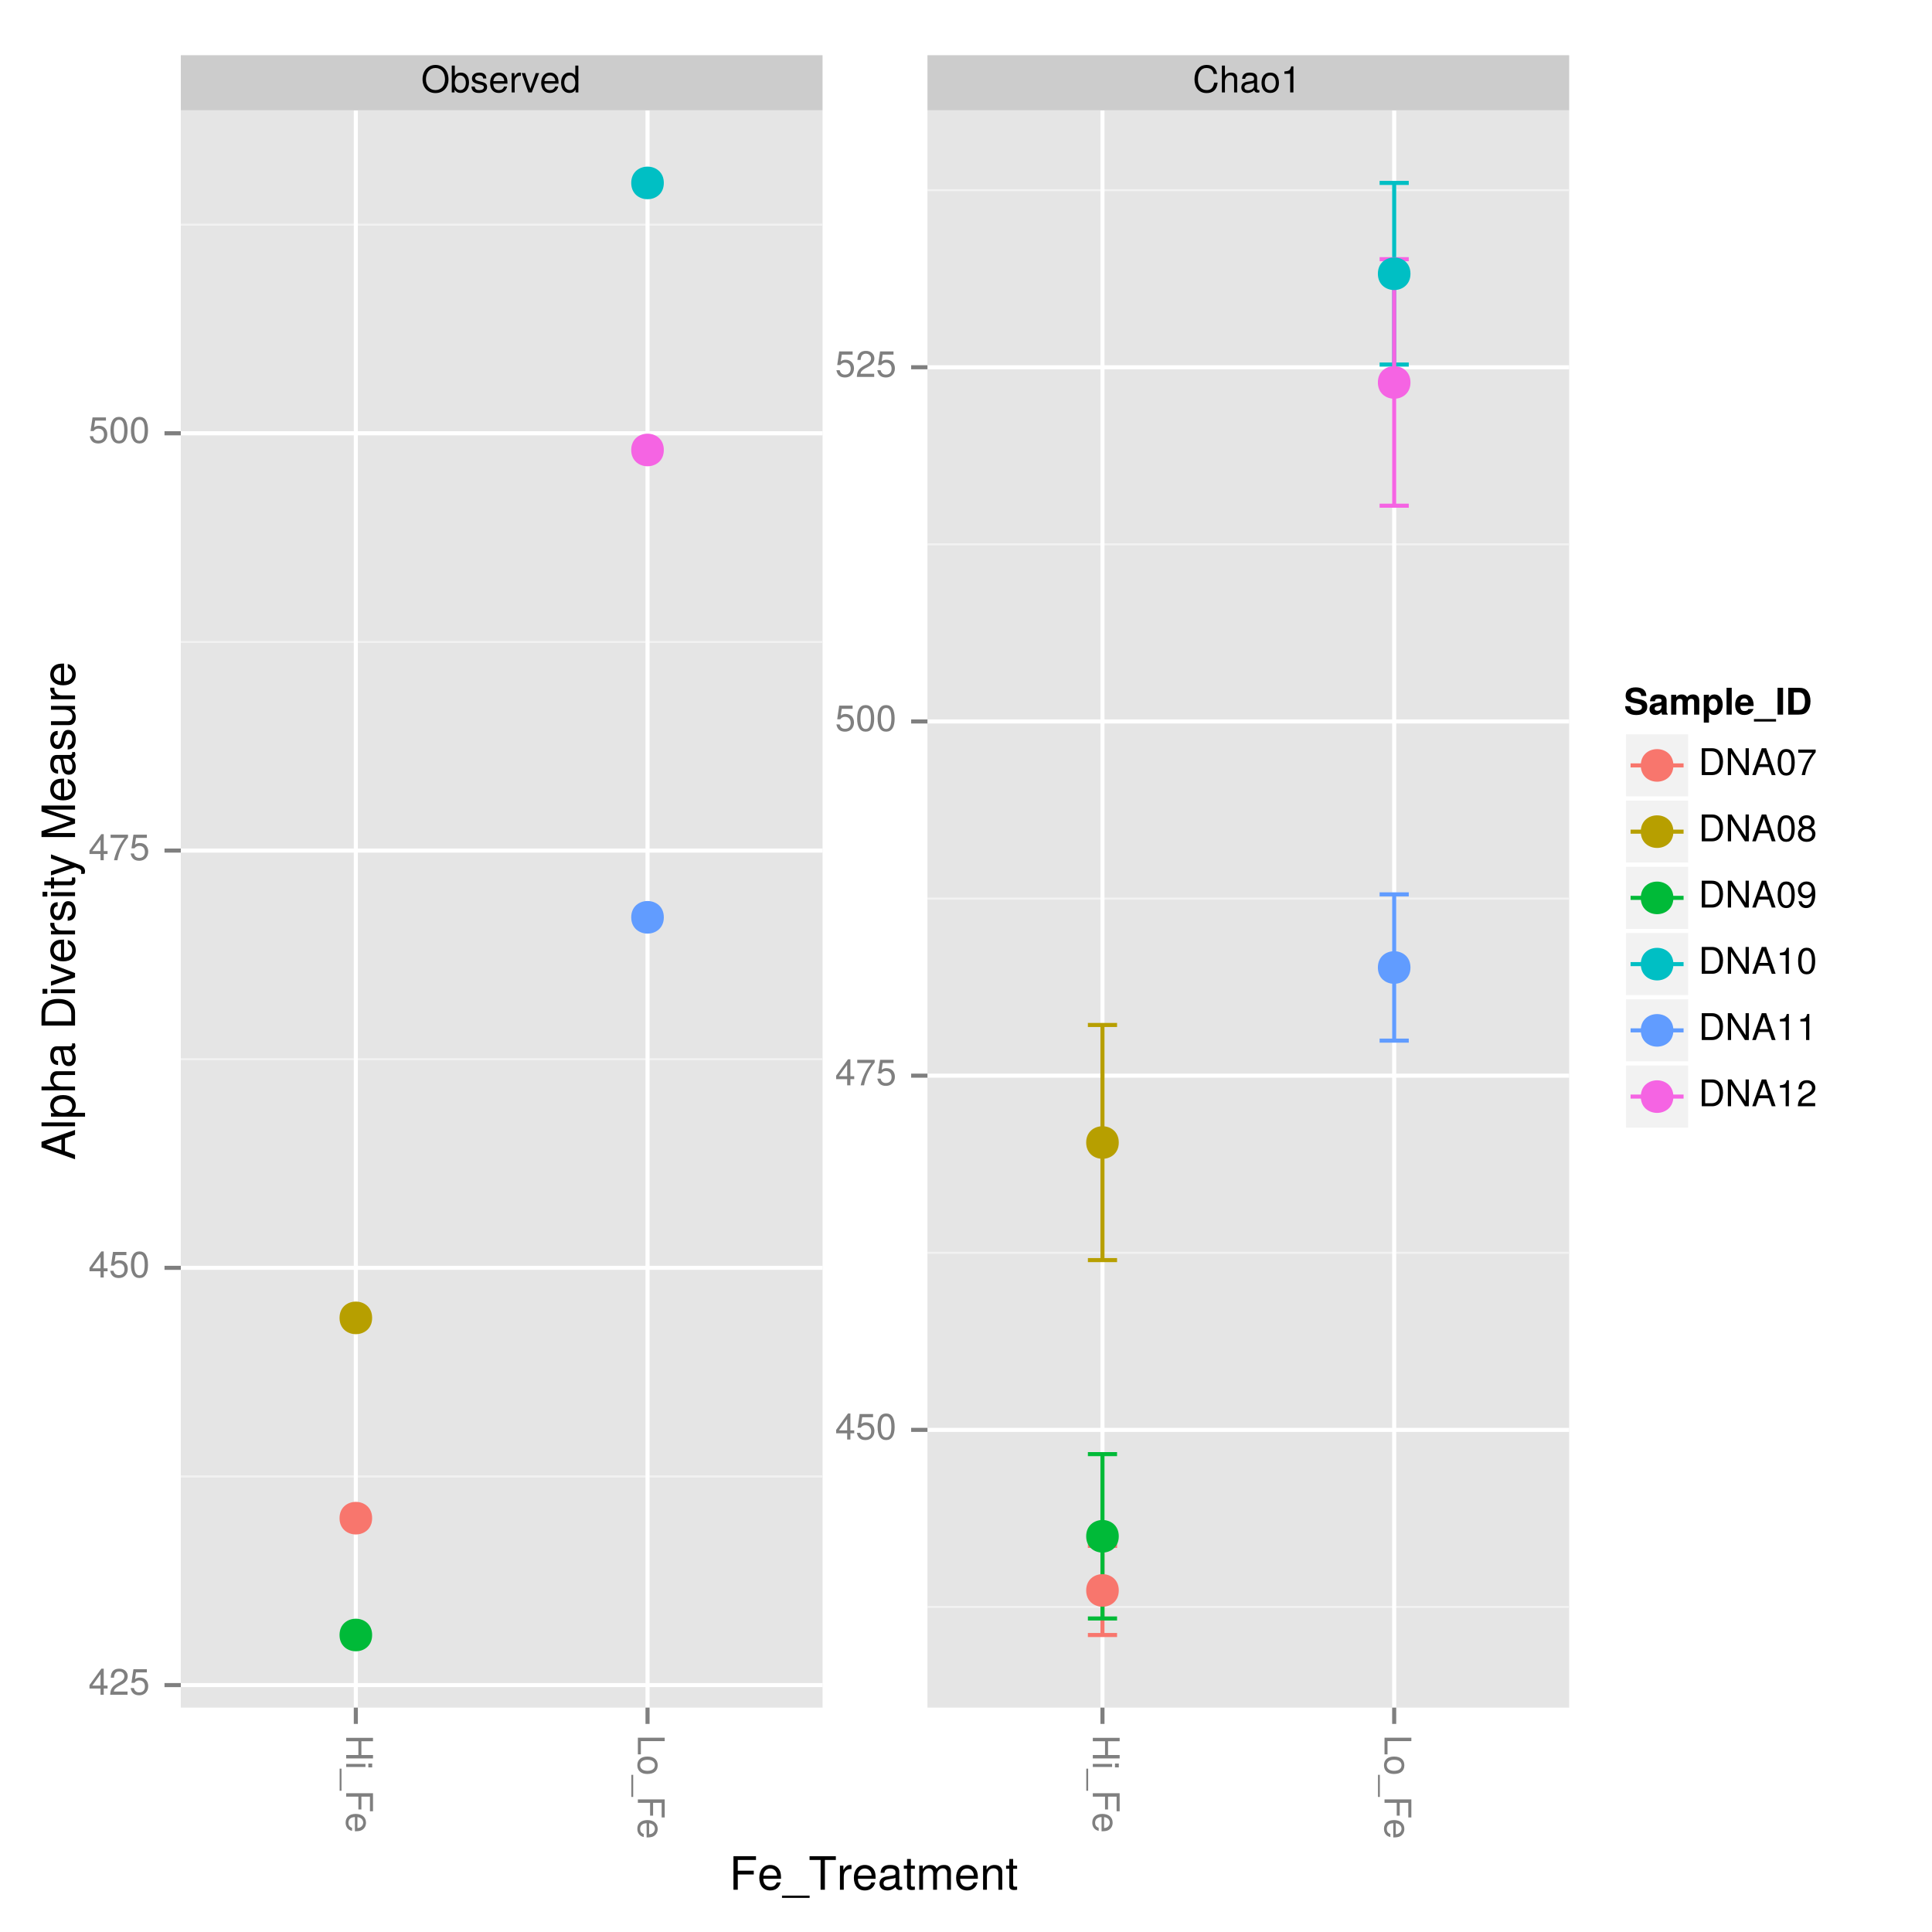 <?xml version="1.0" encoding="UTF-8"?>
<svg xmlns="http://www.w3.org/2000/svg" xmlns:xlink="http://www.w3.org/1999/xlink" width="504pt" height="504pt" viewBox="0 0 504 504" version="1.1">
<defs>
<g>
<symbol overflow="visible" id="glyph0-0">
<path style="stroke:none;" d=""/>
</symbol>
<symbol overflow="visible" id="glyph0-1">
<path style="stroke:none;" d="M 7.125 -3.391 C 7.125 -5.641 5.781 -7.172 3.734 -7.172 C 1.734 -7.172 0.359 -5.625 0.359 -3.438 C 0.359 -1.25 1.734 0.172 3.734 0.172 C 5.797 0.172 7.125 -1.328 7.125 -3.391 Z M 6.219 -3.406 C 6.219 -1.719 5.219 -0.609 3.734 -0.609 C 2.25 -0.609 1.25 -1.719 1.25 -3.438 C 1.25 -5.172 2.25 -6.375 3.734 -6.375 C 5.25 -6.375 6.219 -5.172 6.219 -3.406 Z "/>
</symbol>
<symbol overflow="visible" id="glyph0-2">
<path style="stroke:none;" d="M 5.016 -2.578 C 5.016 -4.203 4.188 -5.172 2.875 -5.172 C 2.172 -5.172 1.688 -4.906 1.312 -4.344 L 1.312 -7 L 0.516 -7 L 0.516 0 L 1.234 0 L 1.234 -0.719 C 1.625 -0.141 2.125 0.141 2.828 0.141 C 4.156 0.141 5.016 -0.938 5.016 -2.578 Z M 4.188 -2.516 C 4.188 -1.375 3.594 -0.609 2.719 -0.609 C 1.875 -0.609 1.312 -1.375 1.312 -2.516 C 1.312 -3.688 1.875 -4.469 2.719 -4.422 C 3.609 -4.422 4.188 -3.641 4.188 -2.516 Z "/>
</symbol>
<symbol overflow="visible" id="glyph0-3">
<path style="stroke:none;" d="M 4.406 -1.406 C 4.406 -2.156 3.984 -2.531 2.984 -2.766 L 2.219 -2.953 C 1.562 -3.109 1.281 -3.312 1.281 -3.672 C 1.281 -4.141 1.703 -4.438 2.344 -4.438 C 3 -4.438 3.344 -4.156 3.359 -3.625 L 4.203 -3.625 C 4.188 -4.609 3.547 -5.172 2.375 -5.172 C 1.203 -5.172 0.453 -4.562 0.453 -3.641 C 0.453 -2.844 0.859 -2.469 2.047 -2.188 L 2.797 -2 C 3.344 -1.875 3.562 -1.703 3.562 -1.344 C 3.562 -0.875 3.094 -0.594 2.391 -0.594 C 1.672 -0.594 1.281 -0.766 1.172 -1.531 L 0.328 -1.531 C 0.359 -0.375 1.016 0.141 2.328 0.141 C 3.594 0.141 4.406 -0.438 4.406 -1.406 Z "/>
</symbol>
<symbol overflow="visible" id="glyph0-4">
<path style="stroke:none;" d="M 4.922 -2.281 C 4.922 -3.016 4.859 -3.469 4.719 -3.844 C 4.391 -4.672 3.625 -5.172 2.688 -5.172 C 1.281 -5.172 0.391 -4.141 0.391 -2.484 C 0.391 -0.828 1.25 0.141 2.672 0.141 C 3.812 0.141 4.609 -0.516 4.812 -1.531 L 4.016 -1.531 C 3.797 -0.859 3.344 -0.594 2.703 -0.594 C 1.859 -0.594 1.234 -1.125 1.219 -2.281 Z M 4.062 -3 C 4.062 -3 4.062 -2.953 4.062 -2.938 L 1.234 -2.938 C 1.312 -3.828 1.875 -4.438 2.672 -4.438 C 3.469 -4.438 4.062 -3.781 4.062 -3 Z "/>
</symbol>
<symbol overflow="visible" id="glyph0-5">
<path style="stroke:none;" d="M 3.078 -4.328 L 3.078 -5.141 C 2.938 -5.156 2.875 -5.172 2.766 -5.172 C 2.25 -5.172 1.859 -4.859 1.406 -4.109 L 1.406 -5.031 L 0.672 -5.031 L 0.672 0 L 1.469 0 L 1.469 -2.609 C 1.469 -3.734 1.844 -4.312 3.078 -4.328 Z "/>
</symbol>
<symbol overflow="visible" id="glyph0-6">
<path style="stroke:none;" d="M 4.656 -5.031 L 3.766 -5.031 L 2.344 -0.953 L 1 -5.031 L 0.094 -5.031 L 1.859 0 L 2.734 0 Z "/>
</symbol>
<symbol overflow="visible" id="glyph0-7">
<path style="stroke:none;" d="M 4.75 0 L 4.75 -7 L 3.953 -7 L 3.953 -4.391 C 3.609 -4.906 3.078 -5.172 2.406 -5.172 C 1.109 -5.172 0.25 -4.156 0.25 -2.562 C 0.25 -0.859 1.078 0.141 2.438 0.141 C 3.125 0.141 3.609 -0.109 4.031 -0.734 L 4.031 0 Z M 3.953 -2.5 C 3.953 -1.328 3.391 -0.609 2.547 -0.609 C 1.672 -0.609 1.078 -1.344 1.078 -2.516 C 1.078 -3.688 1.672 -4.422 2.547 -4.422 C 3.406 -4.422 3.953 -3.656 3.953 -2.5 Z "/>
</symbol>
<symbol overflow="visible" id="glyph0-8">
<path style="stroke:none;" d="M 6.5 -2.547 L 5.578 -2.547 C 5.359 -1.234 4.812 -0.609 3.625 -0.609 C 2.234 -0.609 1.359 -1.672 1.359 -3.422 C 1.359 -5.219 2.203 -6.375 3.547 -6.375 C 4.641 -6.375 5.219 -5.891 5.438 -4.828 L 6.344 -4.828 C 6.078 -6.359 5.188 -7.172 3.656 -7.172 C 1.531 -7.172 0.453 -5.453 0.453 -3.422 C 0.453 -1.375 1.562 0.172 3.609 0.172 C 5.328 0.172 6.281 -0.734 6.5 -2.547 Z "/>
</symbol>
<symbol overflow="visible" id="glyph0-9">
<path style="stroke:none;" d="M 4.656 0 L 4.656 -3.797 C 4.656 -4.641 4.062 -5.172 3.078 -5.172 C 2.375 -5.172 1.938 -4.953 1.469 -4.344 L 1.469 -7 L 0.672 -7 L 0.672 0 L 1.469 0 L 1.469 -2.766 C 1.469 -3.797 2 -4.469 2.828 -4.469 C 3.391 -4.469 3.859 -4.141 3.859 -3.484 L 3.859 0 Z "/>
</symbol>
<symbol overflow="visible" id="glyph0-10">
<path style="stroke:none;" d="M 5.125 -0.016 L 5.125 -0.625 C 5.047 -0.609 5.016 -0.609 4.953 -0.609 C 4.688 -0.609 4.531 -0.75 4.531 -1 L 4.531 -3.797 C 4.531 -4.688 3.875 -5.172 2.641 -5.172 C 1.422 -5.172 0.672 -4.703 0.625 -3.547 L 1.422 -3.547 C 1.5 -4.156 1.859 -4.438 2.609 -4.438 C 3.328 -4.438 3.734 -4.156 3.734 -3.688 L 3.734 -3.469 C 3.734 -3.141 3.531 -3 2.891 -2.922 C 1.766 -2.766 1.594 -2.734 1.281 -2.609 C 0.703 -2.375 0.406 -1.922 0.406 -1.312 C 0.406 -0.391 1.031 0.141 2.047 0.141 C 2.703 0.141 3.312 -0.125 3.766 -0.594 C 3.844 -0.219 4.188 0.062 4.578 0.062 C 4.75 0.062 4.875 0.047 5.125 -0.016 Z M 3.734 -1.734 C 3.734 -1.016 3 -0.562 2.219 -0.562 C 1.609 -0.562 1.234 -0.781 1.234 -1.328 C 1.234 -1.859 1.594 -2.078 2.453 -2.203 C 3.297 -2.328 3.469 -2.359 3.734 -2.484 Z "/>
</symbol>
<symbol overflow="visible" id="glyph0-11">
<path style="stroke:none;" d="M 4.891 -2.469 C 4.891 -4.219 4.062 -5.172 2.609 -5.172 C 1.203 -5.172 0.344 -4.203 0.344 -2.516 C 0.344 -0.828 1.188 0.141 2.625 0.141 C 4.031 0.141 4.891 -0.828 4.891 -2.469 Z M 4.062 -2.484 C 4.062 -1.312 3.5 -0.594 2.625 -0.594 C 1.734 -0.594 1.188 -1.297 1.188 -2.516 C 1.188 -3.719 1.734 -4.438 2.625 -4.438 C 3.516 -4.438 4.062 -3.734 4.062 -2.484 Z "/>
</symbol>
<symbol overflow="visible" id="glyph0-12">
<path style="stroke:none;" d="M 3.328 0 L 3.328 -6.797 L 2.766 -6.797 C 2.469 -5.75 2.281 -5.609 0.984 -5.453 L 0.984 -4.844 L 2.484 -4.844 L 2.484 0 Z "/>
</symbol>
<symbol overflow="visible" id="glyph0-13">
<path style="stroke:none;" d="M 4.984 -1.625 L 4.984 -2.391 L 3.984 -2.391 L 3.984 -6.797 L 3.359 -6.797 L 0.266 -2.516 L 0.266 -1.625 L 3.141 -1.625 L 3.141 0 L 3.984 0 L 3.984 -1.625 Z M 3.141 -2.391 L 1 -2.391 L 3.141 -5.359 Z "/>
</symbol>
<symbol overflow="visible" id="glyph0-14">
<path style="stroke:none;" d="M 4.906 -4.812 C 4.906 -5.953 4.016 -6.797 2.719 -6.797 C 1.328 -6.797 0.531 -6.094 0.484 -4.438 L 1.328 -4.438 C 1.391 -5.578 1.859 -6.062 2.703 -6.062 C 3.469 -6.062 4.031 -5.516 4.031 -4.781 C 4.031 -4.25 3.719 -3.797 3.125 -3.438 L 2.234 -2.938 C 0.812 -2.141 0.406 -1.5 0.328 0 L 4.859 0 L 4.859 -0.828 L 1.281 -0.828 C 1.359 -1.391 1.672 -1.75 2.5 -2.234 L 3.469 -2.75 C 4.406 -3.266 4.906 -3.969 4.906 -4.812 Z "/>
</symbol>
<symbol overflow="visible" id="glyph0-15">
<path style="stroke:none;" d="M 4.922 -2.25 C 4.922 -3.594 4.031 -4.484 2.719 -4.484 C 2.25 -4.484 1.859 -4.359 1.469 -4.062 L 1.734 -5.828 L 4.562 -5.828 L 4.562 -6.656 L 1.062 -6.656 L 0.547 -3.094 L 1.328 -3.094 C 1.719 -3.562 2.047 -3.734 2.578 -3.734 C 3.484 -3.734 4.062 -3.141 4.062 -2.141 C 4.062 -1.156 3.484 -0.609 2.578 -0.609 C 1.828 -0.609 1.375 -0.984 1.188 -1.75 L 0.328 -1.75 C 0.609 -0.391 1.375 0.141 2.594 0.141 C 3.969 0.141 4.922 -0.812 4.922 -2.25 Z "/>
</symbol>
<symbol overflow="visible" id="glyph0-16">
<path style="stroke:none;" d="M 4.859 -3.266 C 4.859 -5.625 4.109 -6.797 2.641 -6.797 C 1.172 -6.797 0.406 -5.609 0.406 -3.328 C 0.406 -1.031 1.188 0.141 2.641 0.141 C 4.078 0.141 4.859 -1.031 4.859 -3.266 Z M 4 -3.344 C 4 -1.422 3.562 -0.562 2.625 -0.562 C 1.734 -0.562 1.281 -1.453 1.281 -3.312 C 1.281 -5.188 1.734 -6.047 2.641 -6.047 C 3.547 -6.047 4 -5.172 4 -3.344 Z "/>
</symbol>
<symbol overflow="visible" id="glyph0-17">
<path style="stroke:none;" d="M 4.984 -5.953 L 4.984 -6.656 L 0.438 -6.656 L 0.438 -5.828 L 4.109 -5.828 C 2.766 -4.109 1.797 -2.125 1.328 0 L 2.219 0 C 2.594 -2.203 3.562 -4.25 4.984 -5.953 Z "/>
</symbol>
<symbol overflow="visible" id="glyph0-18">
<path style="stroke:none;" d="M 6.406 -3.5 C 6.406 -5.672 5.328 -7 3.547 -7 L 0.859 -7 L 0.859 0 L 3.547 0 C 5.312 0 6.406 -1.328 6.406 -3.5 Z M 5.5 -3.484 C 5.5 -1.734 4.781 -0.781 3.391 -0.781 L 1.75 -0.781 L 1.75 -6.203 L 3.391 -6.203 C 4.781 -6.203 5.5 -5.281 5.5 -3.484 Z "/>
</symbol>
<symbol overflow="visible" id="glyph0-19">
<path style="stroke:none;" d="M 6.203 0 L 6.203 -7 L 5.359 -7 L 5.359 -1.281 L 1.703 -7 L 0.734 -7 L 0.734 0 L 1.578 0 L 1.578 -5.672 L 5.188 0 Z "/>
</symbol>
<symbol overflow="visible" id="glyph0-20">
<path style="stroke:none;" d="M 6.266 0 L 3.812 -7 L 2.656 -7 L 0.156 0 L 1.109 0 L 1.859 -2.094 L 4.547 -2.094 L 5.266 0 Z M 4.297 -2.844 L 2.078 -2.844 L 3.219 -6.031 Z "/>
</symbol>
<symbol overflow="visible" id="glyph0-21">
<path style="stroke:none;" d="M 4.922 -1.922 C 4.922 -2.672 4.531 -3.203 3.75 -3.578 C 4.453 -4 4.688 -4.344 4.688 -4.984 C 4.688 -6.047 3.844 -6.797 2.641 -6.797 C 1.438 -6.797 0.594 -6.047 0.594 -4.984 C 0.594 -4.359 0.828 -4.016 1.516 -3.578 C 0.734 -3.203 0.359 -2.672 0.359 -1.922 C 0.359 -0.688 1.297 0.141 2.641 0.141 C 3.984 0.141 4.922 -0.688 4.922 -1.922 Z M 3.812 -4.969 C 3.812 -4.344 3.344 -3.922 2.641 -3.922 C 1.922 -3.922 1.453 -4.344 1.453 -4.984 C 1.453 -5.625 1.922 -6.047 2.641 -6.047 C 3.359 -6.047 3.812 -5.625 3.812 -4.969 Z M 4.062 -1.906 C 4.062 -1.109 3.484 -0.609 2.625 -0.609 C 1.797 -0.609 1.219 -1.109 1.219 -1.906 C 1.219 -2.703 1.797 -3.203 2.641 -3.203 C 3.484 -3.203 4.062 -2.703 4.062 -1.906 Z "/>
</symbol>
<symbol overflow="visible" id="glyph0-22">
<path style="stroke:none;" d="M 4.891 -3.562 C 4.891 -5.688 4.141 -6.797 2.594 -6.797 C 1.297 -6.797 0.359 -5.875 0.359 -4.547 C 0.359 -3.281 1.234 -2.422 2.453 -2.422 C 3.094 -2.422 3.562 -2.656 4.016 -3.188 C 4 -1.531 3.469 -0.609 2.5 -0.609 C 1.906 -0.609 1.484 -0.984 1.359 -1.625 L 0.516 -1.625 C 0.672 -0.516 1.406 0.141 2.438 0.141 C 4.031 0.141 4.891 -1.203 4.891 -3.562 Z M 3.969 -4.562 C 3.969 -3.734 3.375 -3.172 2.547 -3.172 C 1.734 -3.172 1.234 -3.703 1.234 -4.609 C 1.234 -5.484 1.797 -6.062 2.578 -6.062 C 3.375 -6.062 3.969 -5.453 3.969 -4.562 Z "/>
</symbol>
<symbol overflow="visible" id="glyph1-0">
<path style="stroke:none;" d=""/>
</symbol>
<symbol overflow="visible" id="glyph1-1">
<path style="stroke:none;" d="M 0 6.172 L 7 6.172 L 7 5.281 L 3.969 5.281 L 3.969 1.688 L 7 1.688 L 7 0.797 L 0 0.797 L 0 1.688 L 3.188 1.688 L 3.188 5.281 L 0 5.281 Z "/>
</symbol>
<symbol overflow="visible" id="glyph1-2">
<path style="stroke:none;" d="M 0 1.469 L 5.031 1.469 L 5.031 0.672 L 0 0.672 Z M 5.781 1.578 L 6.781 1.578 L 6.781 0.578 L 5.781 0.578 Z "/>
</symbol>
<symbol overflow="visible" id="glyph1-3">
<path style="stroke:none;" d="M -1.703 5.547 L -1.219 5.547 L -1.219 -0.219 L -1.703 -0.219 Z "/>
</symbol>
<symbol overflow="visible" id="glyph1-4">
<path style="stroke:none;" d="M 6.203 5.562 L 7 5.562 L 7 0.859 L 0 0.859 L 0 1.75 L 3.188 1.75 L 3.188 5.094 L 3.969 5.094 L 3.969 1.75 L 6.203 1.75 Z "/>
</symbol>
<symbol overflow="visible" id="glyph1-5">
<path style="stroke:none;" d="M 2.281 4.922 C 3.016 4.922 3.469 4.859 3.844 4.719 C 4.672 4.391 5.172 3.625 5.172 2.688 C 5.172 1.281 4.141 0.391 2.484 0.391 C 0.828 0.391 -0.141 1.25 -0.141 2.672 C -0.141 3.812 0.516 4.609 1.531 4.812 L 1.531 4.016 C 0.859 3.797 0.594 3.344 0.594 2.703 C 0.594 1.859 1.125 1.234 2.281 1.219 Z M 3 4.062 C 3 4.062 2.953 4.062 2.938 4.062 L 2.938 1.234 C 3.828 1.312 4.438 1.875 4.438 2.672 C 4.438 3.469 3.781 4.062 3 4.062 Z "/>
</symbol>
<symbol overflow="visible" id="glyph1-6">
<path style="stroke:none;" d="M 0 5.109 L 0.781 5.109 L 0.781 1.656 L 7 1.656 L 7 0.766 L 0 0.766 Z "/>
</symbol>
<symbol overflow="visible" id="glyph1-7">
<path style="stroke:none;" d="M 2.469 4.891 C 4.219 4.891 5.172 4.062 5.172 2.609 C 5.172 1.203 4.203 0.344 2.516 0.344 C 0.828 0.344 -0.141 1.188 -0.141 2.625 C -0.141 4.031 0.828 4.891 2.469 4.891 Z M 2.484 4.062 C 1.312 4.062 0.594 3.5 0.594 2.625 C 0.594 1.734 1.297 1.188 2.516 1.188 C 3.719 1.188 4.438 1.734 4.438 2.625 C 4.438 3.516 3.734 4.062 2.484 4.062 Z "/>
</symbol>
<symbol overflow="visible" id="glyph2-0">
<path style="stroke:none;" d=""/>
</symbol>
<symbol overflow="visible" id="glyph2-1">
<path style="stroke:none;" d="M 6.953 -7.766 L 6.953 -8.75 L 1.078 -8.75 L 1.078 0 L 2.203 0 L 2.203 -3.984 L 6.375 -3.984 L 6.375 -4.969 L 2.203 -4.969 L 2.203 -7.766 Z "/>
</symbol>
<symbol overflow="visible" id="glyph2-2">
<path style="stroke:none;" d="M 6.156 -2.859 C 6.156 -3.766 6.078 -4.344 5.906 -4.812 C 5.5 -5.844 4.531 -6.469 3.359 -6.469 C 1.609 -6.469 0.484 -5.172 0.484 -3.109 C 0.484 -1.047 1.578 0.188 3.344 0.188 C 4.781 0.188 5.766 -0.641 6.031 -1.906 L 5.016 -1.906 C 4.734 -1.078 4.172 -0.75 3.375 -0.75 C 2.328 -0.75 1.547 -1.422 1.531 -2.859 Z M 5.094 -3.75 C 5.094 -3.75 5.094 -3.703 5.078 -3.672 L 1.547 -3.672 C 1.625 -4.781 2.344 -5.547 3.344 -5.547 C 4.328 -5.547 5.094 -4.734 5.094 -3.75 Z "/>
</symbol>
<symbol overflow="visible" id="glyph2-3">
<path style="stroke:none;" d="M 6.938 2.125 L 6.938 1.531 L -0.266 1.531 L -0.266 2.125 Z "/>
</symbol>
<symbol overflow="visible" id="glyph2-4">
<path style="stroke:none;" d="M 7.109 -7.766 L 7.109 -8.75 L 0.25 -8.75 L 0.25 -7.766 L 3.125 -7.766 L 3.125 0 L 4.25 0 L 4.25 -7.766 Z "/>
</symbol>
<symbol overflow="visible" id="glyph2-5">
<path style="stroke:none;" d="M 3.859 -5.406 L 3.859 -6.438 C 3.688 -6.453 3.594 -6.469 3.469 -6.469 C 2.812 -6.469 2.328 -6.078 1.75 -5.141 L 1.75 -6.281 L 0.844 -6.281 L 0.844 0 L 1.844 0 L 1.844 -3.266 C 1.844 -4.688 2.297 -5.391 3.859 -5.406 Z "/>
</symbol>
<symbol overflow="visible" id="glyph2-6">
<path style="stroke:none;" d="M 6.422 -0.031 L 6.422 -0.781 C 6.312 -0.75 6.266 -0.75 6.203 -0.75 C 5.859 -0.75 5.656 -0.938 5.656 -1.25 L 5.656 -4.75 C 5.656 -5.875 4.844 -6.469 3.297 -6.469 C 1.781 -6.469 0.844 -5.875 0.781 -4.422 L 1.781 -4.422 C 1.875 -5.203 2.328 -5.547 3.266 -5.547 C 4.156 -5.547 4.672 -5.203 4.672 -4.609 L 4.672 -4.344 C 4.672 -3.922 4.422 -3.75 3.625 -3.641 C 2.203 -3.469 1.984 -3.422 1.609 -3.266 C 0.875 -2.969 0.5 -2.406 0.5 -1.625 C 0.5 -0.484 1.297 0.188 2.562 0.188 C 3.375 0.188 4.156 -0.156 4.703 -0.75 C 4.812 -0.266 5.25 0.078 5.734 0.078 C 5.938 0.078 6.094 0.062 6.422 -0.031 Z M 4.672 -2.172 C 4.672 -1.266 3.75 -0.703 2.781 -0.703 C 2 -0.703 1.547 -0.969 1.547 -1.656 C 1.547 -2.312 1.984 -2.609 3.062 -2.766 C 4.109 -2.906 4.328 -2.953 4.672 -3.109 Z "/>
</symbol>
<symbol overflow="visible" id="glyph2-7">
<path style="stroke:none;" d="M 3.047 0 L 3.047 -0.844 C 2.922 -0.797 2.766 -0.797 2.562 -0.797 C 2.141 -0.797 2.016 -0.906 2.016 -1.359 L 2.016 -5.469 L 3.047 -5.469 L 3.047 -6.281 L 2.016 -6.281 L 2.016 -8.016 L 1.016 -8.016 L 1.016 -6.281 L 0.172 -6.281 L 0.172 -5.469 L 1.016 -5.469 L 1.016 -0.906 C 1.016 -0.281 1.453 0.078 2.234 0.078 C 2.469 0.078 2.719 0.062 3.047 0 Z "/>
</symbol>
<symbol overflow="visible" id="glyph2-8">
<path style="stroke:none;" d="M 9.125 0 L 9.125 -4.719 C 9.125 -5.844 8.5 -6.469 7.312 -6.469 C 6.484 -6.469 5.969 -6.219 5.391 -5.516 C 5.016 -6.188 4.516 -6.469 3.703 -6.469 C 2.859 -6.469 2.297 -6.156 1.766 -5.406 L 1.766 -6.281 L 0.859 -6.281 L 0.859 0 L 1.844 0 L 1.844 -3.953 C 1.844 -4.859 2.516 -5.594 3.328 -5.594 C 4.062 -5.594 4.484 -5.141 4.484 -4.328 L 4.484 0 L 5.484 0 L 5.484 -3.953 C 5.484 -4.859 6.156 -5.594 6.969 -5.594 C 7.703 -5.594 8.125 -5.125 8.125 -4.328 L 8.125 0 Z "/>
</symbol>
<symbol overflow="visible" id="glyph2-9">
<path style="stroke:none;" d="M 5.844 0 L 5.844 -4.75 C 5.844 -5.797 5.062 -6.469 3.859 -6.469 C 2.922 -6.469 2.312 -6.109 1.766 -5.234 L 1.766 -6.281 L 0.844 -6.281 L 0.844 0 L 1.844 0 L 1.844 -3.469 C 1.844 -4.75 2.531 -5.594 3.547 -5.594 C 4.344 -5.594 4.844 -5.109 4.844 -4.359 L 4.844 0 Z "/>
</symbol>
<symbol overflow="visible" id="glyph3-0">
<path style="stroke:none;" d=""/>
</symbol>
<symbol overflow="visible" id="glyph3-1">
<path style="stroke:none;" d="M 0 -7.844 L -8.75 -4.766 L -8.75 -3.328 L 0 -0.203 L 0 -1.391 L -2.625 -2.312 L -2.625 -5.688 L 0 -6.594 Z M -3.562 -5.375 L -3.562 -2.594 L -7.547 -4.031 Z "/>
</symbol>
<symbol overflow="visible" id="glyph3-2">
<path style="stroke:none;" d="M 0 -1.812 L -8.75 -1.812 L -8.75 -0.812 L 0 -0.812 Z "/>
</symbol>
<symbol overflow="visible" id="glyph3-3">
<path style="stroke:none;" d="M -3.078 -6.281 C -5.203 -6.281 -6.469 -5.25 -6.469 -3.578 C -6.469 -2.719 -6.078 -2.047 -5.344 -1.578 L -6.281 -1.578 L -6.281 -0.656 L 2.609 -0.656 L 2.609 -1.656 L -0.75 -1.656 C -0.109 -2.188 0.188 -2.766 0.188 -3.594 C 0.188 -5.203 -1.078 -6.281 -3.078 -6.281 Z M -3.109 -5.234 C -1.688 -5.234 -0.75 -4.5 -0.75 -3.406 C -0.75 -2.359 -1.625 -1.656 -3.094 -1.656 C -4.578 -1.656 -5.531 -2.359 -5.531 -3.406 C -5.531 -4.516 -4.609 -5.234 -3.109 -5.234 Z "/>
</symbol>
<symbol overflow="visible" id="glyph3-4">
<path style="stroke:none;" d="M 0 -5.828 L -4.75 -5.828 C -5.812 -5.828 -6.469 -5.078 -6.469 -3.859 C -6.469 -2.969 -6.188 -2.422 -5.422 -1.844 L -8.75 -1.844 L -8.75 -0.844 L 0 -0.844 L 0 -1.844 L -3.469 -1.844 C -4.75 -1.844 -5.594 -2.516 -5.594 -3.547 C -5.594 -4.25 -5.188 -4.844 -4.359 -4.844 L 0 -4.844 Z "/>
</symbol>
<symbol overflow="visible" id="glyph3-5">
<path style="stroke:none;" d="M -0.031 -6.422 L -0.781 -6.422 C -0.75 -6.312 -0.75 -6.266 -0.75 -6.203 C -0.75 -5.859 -0.938 -5.656 -1.25 -5.656 L -4.75 -5.656 C -5.875 -5.656 -6.469 -4.844 -6.469 -3.297 C -6.469 -1.781 -5.875 -0.844 -4.422 -0.781 L -4.422 -1.781 C -5.203 -1.875 -5.547 -2.328 -5.547 -3.266 C -5.547 -4.156 -5.203 -4.672 -4.609 -4.672 L -4.344 -4.672 C -3.922 -4.672 -3.75 -4.422 -3.641 -3.625 C -3.469 -2.203 -3.422 -1.984 -3.266 -1.609 C -2.969 -0.875 -2.406 -0.5 -1.625 -0.5 C -0.484 -0.5 0.188 -1.297 0.188 -2.562 C 0.188 -3.375 -0.156 -4.156 -0.75 -4.703 C -0.266 -4.812 0.078 -5.25 0.078 -5.734 C 0.078 -5.938 0.062 -6.094 -0.031 -6.422 Z M -2.172 -4.672 C -1.266 -4.672 -0.703 -3.75 -0.703 -2.781 C -0.703 -2 -0.969 -1.547 -1.656 -1.547 C -2.312 -1.547 -2.609 -1.984 -2.766 -3.062 C -2.906 -4.109 -2.953 -4.328 -3.109 -4.672 Z "/>
</symbol>
<symbol overflow="visible" id="glyph3-6">
<path style="stroke:none;" d=""/>
</symbol>
<symbol overflow="visible" id="glyph3-7">
<path style="stroke:none;" d="M -4.375 -8 C -7.094 -8 -8.75 -6.656 -8.75 -4.438 L -8.75 -1.062 L 0 -1.062 L 0 -4.438 C 0 -6.641 -1.656 -8 -4.375 -8 Z M -4.375 -6.891 C -2.156 -6.891 -0.984 -5.969 -0.984 -4.25 L -0.984 -2.188 L -7.766 -2.188 L -7.766 -4.25 C -7.766 -5.969 -6.594 -6.891 -4.375 -6.891 Z "/>
</symbol>
<symbol overflow="visible" id="glyph3-8">
<path style="stroke:none;" d="M 0 -1.844 L -6.281 -1.844 L -6.281 -0.844 L 0 -0.844 Z M -7.234 -1.969 L -8.484 -1.969 L -8.484 -0.719 L -7.234 -0.719 Z "/>
</symbol>
<symbol overflow="visible" id="glyph3-9">
<path style="stroke:none;" d="M -6.281 -5.828 L -6.281 -4.703 L -1.188 -2.922 L -6.281 -1.25 L -6.281 -0.125 L 0 -2.328 L 0 -3.422 Z "/>
</symbol>
<symbol overflow="visible" id="glyph3-10">
<path style="stroke:none;" d="M -2.859 -6.156 C -3.766 -6.156 -4.344 -6.078 -4.812 -5.906 C -5.844 -5.5 -6.469 -4.531 -6.469 -3.359 C -6.469 -1.609 -5.172 -0.484 -3.109 -0.484 C -1.047 -0.484 0.188 -1.578 0.188 -3.344 C 0.188 -4.781 -0.641 -5.766 -1.906 -6.031 L -1.906 -5.016 C -1.078 -4.734 -0.75 -4.172 -0.75 -3.375 C -0.75 -2.328 -1.422 -1.547 -2.859 -1.531 Z M -3.75 -5.094 C -3.75 -5.094 -3.703 -5.094 -3.672 -5.078 L -3.672 -1.547 C -4.781 -1.625 -5.547 -2.344 -5.547 -3.344 C -5.547 -4.328 -4.734 -5.094 -3.75 -5.094 Z "/>
</symbol>
<symbol overflow="visible" id="glyph3-11">
<path style="stroke:none;" d="M -5.406 -3.859 L -6.438 -3.859 C -6.453 -3.688 -6.469 -3.594 -6.469 -3.469 C -6.469 -2.812 -6.078 -2.328 -5.141 -1.75 L -6.281 -1.75 L -6.281 -0.844 L 0 -0.844 L 0 -1.844 L -3.266 -1.844 C -4.688 -1.844 -5.391 -2.297 -5.406 -3.859 Z "/>
</symbol>
<symbol overflow="visible" id="glyph3-12">
<path style="stroke:none;" d="M -1.766 -5.516 C -2.703 -5.516 -3.172 -4.984 -3.469 -3.734 L -3.703 -2.766 C -3.891 -1.953 -4.156 -1.609 -4.594 -1.609 C -5.172 -1.609 -5.547 -2.125 -5.547 -2.938 C -5.547 -3.75 -5.203 -4.172 -4.531 -4.203 L -4.531 -5.25 C -5.766 -5.25 -6.469 -4.422 -6.469 -2.969 C -6.469 -1.516 -5.719 -0.562 -4.547 -0.562 C -3.562 -0.562 -3.094 -1.062 -2.734 -2.562 L -2.516 -3.484 C -2.344 -4.188 -2.141 -4.469 -1.688 -4.469 C -1.094 -4.469 -0.75 -3.875 -0.75 -3 C -0.75 -2.094 -0.953 -1.594 -1.922 -1.469 L -1.922 -0.406 C -0.469 -0.453 0.188 -1.266 0.188 -2.922 C 0.188 -4.5 -0.547 -5.516 -1.766 -5.516 Z "/>
</symbol>
<symbol overflow="visible" id="glyph3-13">
<path style="stroke:none;" d="M 0 -3.047 L -0.844 -3.047 C -0.797 -2.922 -0.797 -2.766 -0.797 -2.562 C -0.797 -2.141 -0.906 -2.016 -1.359 -2.016 L -5.469 -2.016 L -5.469 -3.047 L -6.281 -3.047 L -6.281 -2.016 L -8.016 -2.016 L -8.016 -1.016 L -6.281 -1.016 L -6.281 -0.172 L -5.469 -0.172 L -5.469 -1.016 L -0.906 -1.016 C -0.281 -1.016 0.078 -1.453 0.078 -2.234 C 0.078 -2.469 0.062 -2.719 0 -3.047 Z "/>
</symbol>
<symbol overflow="visible" id="glyph3-14">
<path style="stroke:none;" d="M -6.281 -5.734 L -6.281 -4.656 L -1.391 -2.922 L -6.281 -1.312 L -6.281 -0.234 L 0.031 -2.359 L 1.016 -1.984 C 1.469 -1.812 1.625 -1.609 1.625 -1.172 C 1.625 -1.031 1.609 -0.859 1.562 -0.641 L 2.453 -0.641 C 2.562 -0.859 2.609 -1.062 2.609 -1.312 C 2.609 -2.031 2.219 -2.609 1.312 -2.938 Z "/>
</symbol>
<symbol overflow="visible" id="glyph3-15">
<path style="stroke:none;" d="M 0 -9.125 L -8.75 -9.125 L -8.75 -7.578 L -1.125 -5.047 L -8.75 -2.453 L -8.75 -0.906 L 0 -0.906 L 0 -1.953 L -7.328 -1.953 L 0 -4.438 L 0 -5.609 L -7.328 -8.078 L 0 -8.078 Z "/>
</symbol>
<symbol overflow="visible" id="glyph3-16">
<path style="stroke:none;" d="M 0 -5.781 L -6.281 -5.781 L -6.281 -4.781 L -2.812 -4.781 C -1.531 -4.781 -0.703 -4.109 -0.703 -3.078 C -0.703 -2.281 -1.172 -1.781 -1.938 -1.781 L -6.281 -1.781 L -6.281 -0.781 L -1.531 -0.781 C -0.484 -0.781 0.188 -1.562 0.188 -2.781 C 0.188 -3.703 -0.141 -4.297 -0.969 -4.891 L 0 -4.891 Z "/>
</symbol>
<symbol overflow="visible" id="glyph4-0">
<path style="stroke:none;" d=""/>
</symbol>
<symbol overflow="visible" id="glyph4-1">
<path style="stroke:none;" d="M 6.078 -2.094 C 6.078 -3.203 5.516 -3.719 4.219 -3.969 L 3.125 -4.188 C 2.094 -4.391 1.797 -4.578 1.797 -5.094 C 1.797 -5.625 2.281 -5.953 3.016 -5.953 C 3.922 -5.953 4.484 -5.578 4.484 -4.859 L 5.828 -4.859 C 5.828 -6.344 4.781 -7.109 3.078 -7.109 C 1.406 -7.109 0.438 -6.328 0.438 -4.953 C 0.438 -3.859 0.984 -3.359 2.391 -3.078 L 3.375 -2.891 C 4.344 -2.703 4.688 -2.5 4.688 -1.922 C 4.688 -1.344 4.156 -1.031 3.281 -1.031 C 2.297 -1.031 1.703 -1.453 1.703 -2.203 L 0.312 -2.203 C 0.312 -0.703 1.422 0.109 3.203 0.109 C 5.016 0.109 6.078 -0.688 6.078 -2.094 Z "/>
</symbol>
<symbol overflow="visible" id="glyph4-2">
<path style="stroke:none;" d="M 5.031 0 L 5.031 -0.156 C 4.781 -0.391 4.719 -0.531 4.719 -0.797 L 4.719 -3.672 C 4.719 -4.734 4 -5.266 2.594 -5.266 C 1.203 -5.266 0.469 -4.672 0.391 -3.469 L 1.672 -3.469 C 1.75 -4.016 1.969 -4.188 2.625 -4.188 C 3.141 -4.188 3.406 -4.016 3.406 -3.672 C 3.406 -3.125 3 -3.172 2.328 -3.062 L 1.797 -2.969 C 0.766 -2.781 0.266 -2.344 0.266 -1.406 C 0.266 -0.391 0.984 0.094 1.844 0.094 C 2.422 0.094 2.938 -0.156 3.422 -0.656 C 3.422 -0.391 3.438 -0.156 3.562 0 Z M 3.406 -2.219 C 3.406 -1.438 3.016 -1 2.344 -1 C 1.891 -1 1.609 -1.172 1.609 -1.547 C 1.609 -1.953 1.828 -2.094 2.375 -2.203 L 2.844 -2.281 C 3.188 -2.344 3.25 -2.375 3.406 -2.453 Z "/>
</symbol>
<symbol overflow="visible" id="glyph4-3">
<path style="stroke:none;" d="M 7.906 0 L 7.906 -3.672 C 7.906 -4.672 7.297 -5.266 6.25 -5.266 C 5.609 -5.266 5.141 -5.031 4.734 -4.5 C 4.484 -4.984 3.969 -5.266 3.328 -5.266 C 2.734 -5.266 2.344 -5.062 1.906 -4.531 L 1.906 -5.188 L 0.578 -5.188 L 0.578 0 L 1.922 0 L 1.922 -3.109 C 1.922 -3.734 2.266 -4.125 2.844 -4.125 C 3.297 -4.125 3.562 -3.859 3.562 -3.453 L 3.562 0 L 4.906 0 L 4.906 -3.109 C 4.906 -3.734 5.25 -4.125 5.828 -4.125 C 6.281 -4.125 6.562 -3.859 6.562 -3.453 L 6.562 0 Z "/>
</symbol>
<symbol overflow="visible" id="glyph4-4">
<path style="stroke:none;" d="M 5.5 -2.594 C 5.5 -4.125 4.688 -5.266 3.344 -5.266 C 2.688 -5.266 2.219 -4.984 1.906 -4.406 L 1.906 -5.188 L 0.562 -5.188 L 0.562 2.094 L 1.906 2.094 L 1.906 -0.688 C 2.219 -0.109 2.688 0.094 3.344 0.094 C 4.578 0.094 5.5 -1.016 5.5 -2.594 Z M 4.156 -2.578 C 4.156 -1.625 3.688 -1.031 3.031 -1.031 C 2.359 -1.031 1.906 -1.625 1.906 -2.594 C 1.906 -3.562 2.359 -4.141 3.031 -4.141 C 3.719 -4.141 4.156 -3.562 4.156 -2.578 Z "/>
</symbol>
<symbol overflow="visible" id="glyph4-5">
<path style="stroke:none;" d="M 1.984 0 L 1.984 -7 L 0.641 -7 L 0.641 0 Z "/>
</symbol>
<symbol overflow="visible" id="glyph4-6">
<path style="stroke:none;" d="M 5.031 -2.391 C 5.031 -4.188 4.141 -5.266 2.609 -5.266 C 1.125 -5.266 0.219 -4.266 0.219 -2.516 C 0.219 -0.859 1.109 0.094 2.578 0.094 C 3.734 0.094 4.688 -0.438 4.984 -1.453 L 3.656 -1.453 C 3.547 -1.078 3.125 -0.938 2.625 -0.938 C 2 -0.938 1.594 -1.234 1.547 -2.234 L 5.031 -2.234 Z M 3.641 -3.125 L 1.578 -3.125 C 1.656 -3.844 2 -4.234 2.594 -4.234 C 3.172 -4.234 3.562 -3.859 3.641 -3.125 Z "/>
</symbol>
<symbol overflow="visible" id="glyph4-7">
<path style="stroke:none;" d="M 5.547 1.812 L 5.547 1.156 L -0.219 1.156 L -0.219 1.812 Z "/>
</symbol>
<symbol overflow="visible" id="glyph4-8">
<path style="stroke:none;" d="M 2.047 0 L 2.047 -7 L 0.609 -7 L 0.609 0 Z "/>
</symbol>
<symbol overflow="visible" id="glyph4-9">
<path style="stroke:none;" d="M 6.531 -3.5 C 6.531 -4.578 6.234 -5.531 5.672 -6.188 C 5.203 -6.75 4.547 -7 3.469 -7 L 0.734 -7 L 0.734 0 L 3.469 0 C 4.531 0 5.203 -0.25 5.672 -0.812 C 6.219 -1.469 6.531 -2.422 6.531 -3.5 Z M 5.094 -3.484 C 5.094 -1.953 4.562 -1.203 3.469 -1.203 L 2.172 -1.203 L 2.172 -5.797 L 3.469 -5.797 C 4.562 -5.797 5.094 -5.031 5.094 -3.484 Z "/>
</symbol>
</g>
<clipPath id="clip1">
  <path d="M 47.168 28.781 L 215 28.781 L 215 446 L 47.168 446 Z "/>
</clipPath>
<clipPath id="clip2">
  <path d="M 47.168 384 L 215 384 L 215 386 L 47.168 386 Z "/>
</clipPath>
<clipPath id="clip3">
  <path d="M 47.168 276 L 215 276 L 215 277 L 47.168 277 Z "/>
</clipPath>
<clipPath id="clip4">
  <path d="M 47.168 167 L 215 167 L 215 168 L 47.168 168 Z "/>
</clipPath>
<clipPath id="clip5">
  <path d="M 47.168 58 L 215 58 L 215 59 L 47.168 59 Z "/>
</clipPath>
<clipPath id="clip6">
  <path d="M 47.168 439 L 215.578 439 L 215.578 441 L 47.168 441 Z "/>
</clipPath>
<clipPath id="clip7">
  <path d="M 47.168 330 L 215.578 330 L 215.578 332 L 47.168 332 Z "/>
</clipPath>
<clipPath id="clip8">
  <path d="M 47.168 221 L 215.578 221 L 215.578 223 L 47.168 223 Z "/>
</clipPath>
<clipPath id="clip9">
  <path d="M 47.168 112 L 215.578 112 L 215.578 114 L 47.168 114 Z "/>
</clipPath>
<clipPath id="clip10">
  <path d="M 92 28.781 L 94 28.781 L 94 446 L 92 446 Z "/>
</clipPath>
<clipPath id="clip11">
  <path d="M 168 28.781 L 170 28.781 L 170 446 L 168 446 Z "/>
</clipPath>
<clipPath id="clip12">
  <path d="M 241.945 28.781 L 410 28.781 L 410 446 L 241.945 446 Z "/>
</clipPath>
<clipPath id="clip13">
  <path d="M 241.945 418 L 410 418 L 410 420 L 241.945 420 Z "/>
</clipPath>
<clipPath id="clip14">
  <path d="M 241.945 326 L 410 326 L 410 328 L 241.945 328 Z "/>
</clipPath>
<clipPath id="clip15">
  <path d="M 241.945 234 L 410 234 L 410 235 L 241.945 235 Z "/>
</clipPath>
<clipPath id="clip16">
  <path d="M 241.945 141 L 410 141 L 410 143 L 241.945 143 Z "/>
</clipPath>
<clipPath id="clip17">
  <path d="M 241.945 49 L 410 49 L 410 50 L 241.945 50 Z "/>
</clipPath>
<clipPath id="clip18">
  <path d="M 241.945 372 L 410 372 L 410 374 L 241.945 374 Z "/>
</clipPath>
<clipPath id="clip19">
  <path d="M 241.945 280 L 410 280 L 410 282 L 241.945 282 Z "/>
</clipPath>
<clipPath id="clip20">
  <path d="M 241.945 187 L 410 187 L 410 189 L 241.945 189 Z "/>
</clipPath>
<clipPath id="clip21">
  <path d="M 241.945 95 L 410 95 L 410 97 L 241.945 97 Z "/>
</clipPath>
<clipPath id="clip22">
  <path d="M 287 28.781 L 289 28.781 L 289 446 L 287 446 Z "/>
</clipPath>
<clipPath id="clip23">
  <path d="M 363 28.781 L 365 28.781 L 365 446 L 363 446 Z "/>
</clipPath>
</defs>
<g id="surface209">
<rect x="0" y="0" width="504" height="504" style="fill:rgb(100%,100%,100%);fill-opacity:1;stroke:none;"/>
<rect x="0" y="0" width="504" height="504" style="fill:rgb(100%,100%,100%);fill-opacity:1;stroke:none;"/>
<path style="fill:none;stroke-width:1.063;stroke-linecap:round;stroke-linejoin:round;stroke:rgb(100%,100%,100%);stroke-opacity:1;stroke-miterlimit:10;" d="M 0 504 L 504 504 L 504 0 L 0 0 Z "/>
<g clip-path="url(#clip1)" clip-rule="nonzero">
<path style=" stroke:none;fill-rule:nonzero;fill:rgb(89.804%,89.804%,89.804%);fill-opacity:1;" d="M 47.168 445.465 L 214.578 445.465 L 214.578 28.781 L 47.168 28.781 Z "/>
</g>
<g clip-path="url(#clip2)" clip-rule="nonzero">
<path style="fill:none;stroke-width:0.531;stroke-linecap:butt;stroke-linejoin:round;stroke:rgb(94.902%,94.902%,94.902%);stroke-opacity:1;stroke-miterlimit:10;" d="M 47.168 385.16 L 214.578 385.16 "/>
</g>
<g clip-path="url(#clip3)" clip-rule="nonzero">
<path style="fill:none;stroke-width:0.531;stroke-linecap:butt;stroke-linejoin:round;stroke:rgb(94.902%,94.902%,94.902%);stroke-opacity:1;stroke-miterlimit:10;" d="M 47.168 276.309 L 214.578 276.309 "/>
</g>
<g clip-path="url(#clip4)" clip-rule="nonzero">
<path style="fill:none;stroke-width:0.531;stroke-linecap:butt;stroke-linejoin:round;stroke:rgb(94.902%,94.902%,94.902%);stroke-opacity:1;stroke-miterlimit:10;" d="M 47.168 167.457 L 214.578 167.457 "/>
</g>
<g clip-path="url(#clip5)" clip-rule="nonzero">
<path style="fill:none;stroke-width:0.531;stroke-linecap:butt;stroke-linejoin:round;stroke:rgb(94.902%,94.902%,94.902%);stroke-opacity:1;stroke-miterlimit:10;" d="M 47.168 58.605 L 214.578 58.605 "/>
</g>
<g clip-path="url(#clip6)" clip-rule="nonzero">
<path style="fill:none;stroke-width:1.063;stroke-linecap:butt;stroke-linejoin:round;stroke:rgb(100%,100%,100%);stroke-opacity:1;stroke-miterlimit:10;" d="M 47.168 439.586 L 214.578 439.586 "/>
</g>
<g clip-path="url(#clip7)" clip-rule="nonzero">
<path style="fill:none;stroke-width:1.063;stroke-linecap:butt;stroke-linejoin:round;stroke:rgb(100%,100%,100%);stroke-opacity:1;stroke-miterlimit:10;" d="M 47.168 330.734 L 214.578 330.734 "/>
</g>
<g clip-path="url(#clip8)" clip-rule="nonzero">
<path style="fill:none;stroke-width:1.063;stroke-linecap:butt;stroke-linejoin:round;stroke:rgb(100%,100%,100%);stroke-opacity:1;stroke-miterlimit:10;" d="M 47.168 221.883 L 214.578 221.883 "/>
</g>
<g clip-path="url(#clip9)" clip-rule="nonzero">
<path style="fill:none;stroke-width:1.063;stroke-linecap:butt;stroke-linejoin:round;stroke:rgb(100%,100%,100%);stroke-opacity:1;stroke-miterlimit:10;" d="M 47.168 113.031 L 214.578 113.031 "/>
</g>
<g clip-path="url(#clip10)" clip-rule="nonzero">
<path style="fill:none;stroke-width:1.063;stroke-linecap:butt;stroke-linejoin:round;stroke:rgb(100%,100%,100%);stroke-opacity:1;stroke-miterlimit:10;" d="M 92.824 445.465 L 92.824 28.781 "/>
</g>
<g clip-path="url(#clip11)" clip-rule="nonzero">
<path style="fill:none;stroke-width:1.063;stroke-linecap:butt;stroke-linejoin:round;stroke:rgb(100%,100%,100%);stroke-opacity:1;stroke-miterlimit:10;" d="M 168.922 445.465 L 168.922 28.781 "/>
</g>
<path style=" stroke:none;fill-rule:nonzero;fill:rgb(97.255%,46.275%,42.745%);fill-opacity:1;" d="M 94.949 396.043 C 94.949 398.879 90.699 398.879 90.699 396.043 C 90.699 393.211 94.949 393.211 94.949 396.043 "/>
<path style=" stroke:none;fill-rule:nonzero;fill:rgb(71.765%,62.353%,0%);fill-opacity:1;" d="M 94.949 343.797 C 94.949 346.629 90.699 346.629 90.699 343.797 C 90.699 340.961 94.949 340.961 94.949 343.797 "/>
<path style=" stroke:none;fill-rule:nonzero;fill:rgb(0%,72.941%,21.961%);fill-opacity:1;" d="M 94.949 426.523 C 94.949 429.359 90.699 429.359 90.699 426.523 C 90.699 423.688 94.949 423.688 94.949 426.523 "/>
<path style=" stroke:none;fill-rule:nonzero;fill:rgb(0%,74.902%,76.863%);fill-opacity:1;" d="M 171.047 47.719 C 171.047 50.555 166.793 50.555 166.793 47.719 C 166.793 44.887 171.047 44.887 171.047 47.719 "/>
<path style=" stroke:none;fill-rule:nonzero;fill:rgb(38.039%,61.176%,100%);fill-opacity:1;" d="M 171.047 239.297 C 171.047 242.133 166.793 242.133 166.793 239.297 C 166.793 236.465 171.047 236.465 171.047 239.297 "/>
<path style=" stroke:none;fill-rule:nonzero;fill:rgb(96.078%,39.216%,89.02%);fill-opacity:1;" d="M 171.047 117.387 C 171.047 120.219 166.793 120.219 166.793 117.387 C 166.793 114.551 171.047 114.551 171.047 117.387 "/>
<path style=" stroke:none;fill-rule:nonzero;fill:rgb(97.255%,46.275%,42.745%);fill-opacity:1;" d="M 97.078 396.043 C 97.078 401.715 88.574 401.715 88.574 396.043 C 88.574 390.375 97.078 390.375 97.078 396.043 "/>
<path style=" stroke:none;fill-rule:nonzero;fill:rgb(71.765%,62.353%,0%);fill-opacity:1;" d="M 97.078 343.797 C 97.078 349.465 88.574 349.465 88.574 343.797 C 88.574 338.125 97.078 338.125 97.078 343.797 "/>
<path style=" stroke:none;fill-rule:nonzero;fill:rgb(0%,72.941%,21.961%);fill-opacity:1;" d="M 97.078 426.523 C 97.078 432.191 88.574 432.191 88.574 426.523 C 88.574 420.855 97.078 420.855 97.078 426.523 "/>
<path style=" stroke:none;fill-rule:nonzero;fill:rgb(0%,74.902%,76.863%);fill-opacity:1;" d="M 173.172 47.719 C 173.172 53.391 164.668 53.391 164.668 47.719 C 164.668 42.051 173.172 42.051 173.172 47.719 "/>
<path style=" stroke:none;fill-rule:nonzero;fill:rgb(38.039%,61.176%,100%);fill-opacity:1;" d="M 173.172 239.297 C 173.172 244.969 164.668 244.969 164.668 239.297 C 164.668 233.629 173.172 233.629 173.172 239.297 "/>
<path style=" stroke:none;fill-rule:nonzero;fill:rgb(96.078%,39.216%,89.02%);fill-opacity:1;" d="M 173.172 117.387 C 173.172 123.055 164.668 123.055 164.668 117.387 C 164.668 111.715 173.172 111.715 173.172 117.387 "/>
<g clip-path="url(#clip12)" clip-rule="nonzero">
<path style=" stroke:none;fill-rule:nonzero;fill:rgb(89.804%,89.804%,89.804%);fill-opacity:1;" d="M 241.945 445.465 L 409.355 445.465 L 409.355 28.781 L 241.945 28.781 Z "/>
</g>
<g clip-path="url(#clip13)" clip-rule="nonzero">
<path style="fill:none;stroke-width:0.531;stroke-linecap:butt;stroke-linejoin:round;stroke:rgb(94.902%,94.902%,94.902%);stroke-opacity:1;stroke-miterlimit:10;" d="M 241.945 419.211 L 409.355 419.211 "/>
</g>
<g clip-path="url(#clip14)" clip-rule="nonzero">
<path style="fill:none;stroke-width:0.531;stroke-linecap:butt;stroke-linejoin:round;stroke:rgb(94.902%,94.902%,94.902%);stroke-opacity:1;stroke-miterlimit:10;" d="M 241.945 326.812 L 409.355 326.812 "/>
</g>
<g clip-path="url(#clip15)" clip-rule="nonzero">
<path style="fill:none;stroke-width:0.531;stroke-linecap:butt;stroke-linejoin:round;stroke:rgb(94.902%,94.902%,94.902%);stroke-opacity:1;stroke-miterlimit:10;" d="M 241.945 234.414 L 409.355 234.414 "/>
</g>
<g clip-path="url(#clip16)" clip-rule="nonzero">
<path style="fill:none;stroke-width:0.531;stroke-linecap:butt;stroke-linejoin:round;stroke:rgb(94.902%,94.902%,94.902%);stroke-opacity:1;stroke-miterlimit:10;" d="M 241.945 142.012 L 409.355 142.012 "/>
</g>
<g clip-path="url(#clip17)" clip-rule="nonzero">
<path style="fill:none;stroke-width:0.531;stroke-linecap:butt;stroke-linejoin:round;stroke:rgb(94.902%,94.902%,94.902%);stroke-opacity:1;stroke-miterlimit:10;" d="M 241.945 49.613 L 409.355 49.613 "/>
</g>
<g clip-path="url(#clip18)" clip-rule="nonzero">
<path style="fill:none;stroke-width:1.063;stroke-linecap:butt;stroke-linejoin:round;stroke:rgb(100%,100%,100%);stroke-opacity:1;stroke-miterlimit:10;" d="M 241.945 373.012 L 409.355 373.012 "/>
</g>
<g clip-path="url(#clip19)" clip-rule="nonzero">
<path style="fill:none;stroke-width:1.063;stroke-linecap:butt;stroke-linejoin:round;stroke:rgb(100%,100%,100%);stroke-opacity:1;stroke-miterlimit:10;" d="M 241.945 280.613 L 409.355 280.613 "/>
</g>
<g clip-path="url(#clip20)" clip-rule="nonzero">
<path style="fill:none;stroke-width:1.063;stroke-linecap:butt;stroke-linejoin:round;stroke:rgb(100%,100%,100%);stroke-opacity:1;stroke-miterlimit:10;" d="M 241.945 188.211 L 409.355 188.211 "/>
</g>
<g clip-path="url(#clip21)" clip-rule="nonzero">
<path style="fill:none;stroke-width:1.063;stroke-linecap:butt;stroke-linejoin:round;stroke:rgb(100%,100%,100%);stroke-opacity:1;stroke-miterlimit:10;" d="M 241.945 95.812 L 409.355 95.812 "/>
</g>
<g clip-path="url(#clip22)" clip-rule="nonzero">
<path style="fill:none;stroke-width:1.063;stroke-linecap:butt;stroke-linejoin:round;stroke:rgb(100%,100%,100%);stroke-opacity:1;stroke-miterlimit:10;" d="M 287.602 445.465 L 287.602 28.781 "/>
</g>
<g clip-path="url(#clip23)" clip-rule="nonzero">
<path style="fill:none;stroke-width:1.063;stroke-linecap:butt;stroke-linejoin:round;stroke:rgb(100%,100%,100%);stroke-opacity:1;stroke-miterlimit:10;" d="M 363.699 445.465 L 363.699 28.781 "/>
</g>
<path style=" stroke:none;fill-rule:nonzero;fill:rgb(97.255%,46.275%,42.745%);fill-opacity:1;" d="M 289.73 414.898 C 289.73 417.734 285.477 417.734 285.477 414.898 C 285.477 412.062 289.73 412.062 289.73 414.898 "/>
<path style=" stroke:none;fill-rule:nonzero;fill:rgb(71.765%,62.353%,0%);fill-opacity:1;" d="M 289.73 298.051 C 289.73 300.887 285.477 300.887 285.477 298.051 C 285.477 295.215 289.73 295.215 289.73 298.051 "/>
<path style=" stroke:none;fill-rule:nonzero;fill:rgb(0%,72.941%,21.961%);fill-opacity:1;" d="M 289.73 400.773 C 289.73 403.605 285.477 403.605 285.477 400.773 C 285.477 397.938 289.73 397.938 289.73 400.773 "/>
<path style=" stroke:none;fill-rule:nonzero;fill:rgb(0%,74.902%,76.863%);fill-opacity:1;" d="M 365.824 71.41 C 365.824 74.246 361.574 74.246 361.574 71.41 C 361.574 68.578 365.824 68.578 365.824 71.41 "/>
<path style=" stroke:none;fill-rule:nonzero;fill:rgb(38.039%,61.176%,100%);fill-opacity:1;" d="M 365.824 252.395 C 365.824 255.227 361.574 255.227 361.574 252.395 C 361.574 249.559 365.824 249.559 365.824 252.395 "/>
<path style=" stroke:none;fill-rule:nonzero;fill:rgb(96.078%,39.216%,89.02%);fill-opacity:1;" d="M 365.824 99.77 C 365.824 102.605 361.574 102.605 361.574 99.77 C 361.574 96.934 365.824 96.934 365.824 99.77 "/>
<path style="fill:none;stroke-width:1.063;stroke-linecap:butt;stroke-linejoin:round;stroke:rgb(97.255%,46.275%,42.745%);stroke-opacity:1;stroke-miterlimit:1;" d="M 283.797 403.273 L 291.406 403.273 "/>
<path style="fill:none;stroke-width:1.063;stroke-linecap:butt;stroke-linejoin:round;stroke:rgb(97.255%,46.275%,42.745%);stroke-opacity:1;stroke-miterlimit:1;" d="M 287.602 403.273 L 287.602 426.523 "/>
<path style="fill:none;stroke-width:1.063;stroke-linecap:butt;stroke-linejoin:round;stroke:rgb(97.255%,46.275%,42.745%);stroke-opacity:1;stroke-miterlimit:1;" d="M 283.797 426.523 L 291.406 426.523 "/>
<path style="fill:none;stroke-width:1.063;stroke-linecap:butt;stroke-linejoin:round;stroke:rgb(71.765%,62.353%,0%);stroke-opacity:1;stroke-miterlimit:1;" d="M 283.797 267.383 L 291.406 267.383 "/>
<path style="fill:none;stroke-width:1.063;stroke-linecap:butt;stroke-linejoin:round;stroke:rgb(71.765%,62.353%,0%);stroke-opacity:1;stroke-miterlimit:1;" d="M 287.602 267.383 L 287.602 328.719 "/>
<path style="fill:none;stroke-width:1.063;stroke-linecap:butt;stroke-linejoin:round;stroke:rgb(71.765%,62.353%,0%);stroke-opacity:1;stroke-miterlimit:1;" d="M 283.797 328.719 L 291.406 328.719 "/>
<path style="fill:none;stroke-width:1.063;stroke-linecap:butt;stroke-linejoin:round;stroke:rgb(0%,72.941%,21.961%);stroke-opacity:1;stroke-miterlimit:1;" d="M 283.797 379.336 L 291.406 379.336 "/>
<path style="fill:none;stroke-width:1.063;stroke-linecap:butt;stroke-linejoin:round;stroke:rgb(0%,72.941%,21.961%);stroke-opacity:1;stroke-miterlimit:1;" d="M 287.602 379.336 L 287.602 422.211 "/>
<path style="fill:none;stroke-width:1.063;stroke-linecap:butt;stroke-linejoin:round;stroke:rgb(0%,72.941%,21.961%);stroke-opacity:1;stroke-miterlimit:1;" d="M 283.797 422.211 L 291.406 422.211 "/>
<path style="fill:none;stroke-width:1.063;stroke-linecap:butt;stroke-linejoin:round;stroke:rgb(0%,74.902%,76.863%);stroke-opacity:1;stroke-miterlimit:1;" d="M 359.895 47.719 L 367.504 47.719 "/>
<path style="fill:none;stroke-width:1.063;stroke-linecap:butt;stroke-linejoin:round;stroke:rgb(0%,74.902%,76.863%);stroke-opacity:1;stroke-miterlimit:1;" d="M 363.699 47.719 L 363.699 95.102 "/>
<path style="fill:none;stroke-width:1.063;stroke-linecap:butt;stroke-linejoin:round;stroke:rgb(0%,74.902%,76.863%);stroke-opacity:1;stroke-miterlimit:1;" d="M 359.895 95.102 L 367.504 95.102 "/>
<path style="fill:none;stroke-width:1.063;stroke-linecap:butt;stroke-linejoin:round;stroke:rgb(38.039%,61.176%,100%);stroke-opacity:1;stroke-miterlimit:1;" d="M 359.895 233.312 L 367.504 233.312 "/>
<path style="fill:none;stroke-width:1.063;stroke-linecap:butt;stroke-linejoin:round;stroke:rgb(38.039%,61.176%,100%);stroke-opacity:1;stroke-miterlimit:1;" d="M 363.699 233.312 L 363.699 271.473 "/>
<path style="fill:none;stroke-width:1.063;stroke-linecap:butt;stroke-linejoin:round;stroke:rgb(38.039%,61.176%,100%);stroke-opacity:1;stroke-miterlimit:1;" d="M 359.895 271.473 L 367.504 271.473 "/>
<path style="fill:none;stroke-width:1.063;stroke-linecap:butt;stroke-linejoin:round;stroke:rgb(96.078%,39.216%,89.02%);stroke-opacity:1;stroke-miterlimit:1;" d="M 359.895 67.613 L 367.504 67.613 "/>
<path style="fill:none;stroke-width:1.063;stroke-linecap:butt;stroke-linejoin:round;stroke:rgb(96.078%,39.216%,89.02%);stroke-opacity:1;stroke-miterlimit:1;" d="M 363.699 67.613 L 363.699 131.926 "/>
<path style="fill:none;stroke-width:1.063;stroke-linecap:butt;stroke-linejoin:round;stroke:rgb(96.078%,39.216%,89.02%);stroke-opacity:1;stroke-miterlimit:1;" d="M 359.895 131.926 L 367.504 131.926 "/>
<path style=" stroke:none;fill-rule:nonzero;fill:rgb(97.255%,46.275%,42.745%);fill-opacity:1;" d="M 291.855 414.898 C 291.855 420.566 283.352 420.566 283.352 414.898 C 283.352 409.23 291.855 409.23 291.855 414.898 "/>
<path style=" stroke:none;fill-rule:nonzero;fill:rgb(71.765%,62.353%,0%);fill-opacity:1;" d="M 291.855 298.051 C 291.855 303.719 283.352 303.719 283.352 298.051 C 283.352 292.383 291.855 292.383 291.855 298.051 "/>
<path style=" stroke:none;fill-rule:nonzero;fill:rgb(0%,72.941%,21.961%);fill-opacity:1;" d="M 291.855 400.773 C 291.855 406.441 283.352 406.441 283.352 400.773 C 283.352 395.102 291.855 395.102 291.855 400.773 "/>
<path style=" stroke:none;fill-rule:nonzero;fill:rgb(0%,74.902%,76.863%);fill-opacity:1;" d="M 367.949 71.41 C 367.949 77.082 359.445 77.082 359.445 71.41 C 359.445 65.742 367.949 65.742 367.949 71.41 "/>
<path style=" stroke:none;fill-rule:nonzero;fill:rgb(38.039%,61.176%,100%);fill-opacity:1;" d="M 367.949 252.395 C 367.949 258.062 359.445 258.062 359.445 252.395 C 359.445 246.723 367.949 246.723 367.949 252.395 "/>
<path style=" stroke:none;fill-rule:nonzero;fill:rgb(96.078%,39.216%,89.02%);fill-opacity:1;" d="M 367.949 99.77 C 367.949 105.438 359.445 105.438 359.445 99.77 C 359.445 94.102 367.949 94.102 367.949 99.77 "/>
<path style=" stroke:none;fill-rule:nonzero;fill:rgb(80%,80%,80%);fill-opacity:1;" d="M 47.168 28.781 L 214.578 28.781 L 214.578 14.402 L 47.168 14.402 Z "/>
<g style="fill:rgb(0%,0%,0%);fill-opacity:1;">
  <use xlink:href="#glyph0-1" x="109.871" y="24.109"/>
  <use xlink:href="#glyph0-2" x="117.335" y="24.109"/>
  <use xlink:href="#glyph0-3" x="122.669" y="24.109"/>
  <use xlink:href="#glyph0-4" x="127.466" y="24.109"/>
  <use xlink:href="#glyph0-5" x="132.8" y="24.109"/>
  <use xlink:href="#glyph0-6" x="135.994" y="24.109"/>
  <use xlink:href="#glyph0-4" x="140.791" y="24.109"/>
  <use xlink:href="#glyph0-7" x="146.125" y="24.109"/>
</g>
<path style=" stroke:none;fill-rule:nonzero;fill:rgb(80%,80%,80%);fill-opacity:1;" d="M 241.945 28.781 L 409.355 28.781 L 409.355 14.402 L 241.945 14.402 Z "/>
<g style="fill:rgb(0%,0%,0%);fill-opacity:1;">
  <use xlink:href="#glyph0-8" x="311.152" y="24.109"/>
  <use xlink:href="#glyph0-9" x="318.079" y="24.109"/>
  <use xlink:href="#glyph0-10" x="323.413" y="24.109"/>
  <use xlink:href="#glyph0-11" x="328.747" y="24.109"/>
  <use xlink:href="#glyph0-12" x="334.081" y="24.109"/>
</g>
<g style="fill:rgb(49.804%,49.804%,49.804%);fill-opacity:1;">
  <use xlink:href="#glyph0-13" x="23.078" y="442.105"/>
  <use xlink:href="#glyph0-14" x="28.412" y="442.105"/>
  <use xlink:href="#glyph0-15" x="33.746" y="442.105"/>
</g>
<g style="fill:rgb(49.804%,49.804%,49.804%);fill-opacity:1;">
  <use xlink:href="#glyph0-13" x="23.078" y="333.254"/>
  <use xlink:href="#glyph0-15" x="28.412" y="333.254"/>
  <use xlink:href="#glyph0-16" x="33.746" y="333.254"/>
</g>
<g style="fill:rgb(49.804%,49.804%,49.804%);fill-opacity:1;">
  <use xlink:href="#glyph0-13" x="23.078" y="224.402"/>
  <use xlink:href="#glyph0-17" x="28.412" y="224.402"/>
  <use xlink:href="#glyph0-15" x="33.746" y="224.402"/>
</g>
<g style="fill:rgb(49.804%,49.804%,49.804%);fill-opacity:1;">
  <use xlink:href="#glyph0-15" x="23.078" y="115.551"/>
  <use xlink:href="#glyph0-16" x="28.412" y="115.551"/>
  <use xlink:href="#glyph0-16" x="33.746" y="115.551"/>
</g>
<path style="fill:none;stroke-width:1.063;stroke-linecap:butt;stroke-linejoin:round;stroke:rgb(49.804%,49.804%,49.804%);stroke-opacity:1;stroke-miterlimit:10;" d="M 42.914 439.586 L 47.168 439.586 "/>
<path style="fill:none;stroke-width:1.063;stroke-linecap:butt;stroke-linejoin:round;stroke:rgb(49.804%,49.804%,49.804%);stroke-opacity:1;stroke-miterlimit:10;" d="M 42.914 330.734 L 47.168 330.734 "/>
<path style="fill:none;stroke-width:1.063;stroke-linecap:butt;stroke-linejoin:round;stroke:rgb(49.804%,49.804%,49.804%);stroke-opacity:1;stroke-miterlimit:10;" d="M 42.914 221.883 L 47.168 221.883 "/>
<path style="fill:none;stroke-width:1.063;stroke-linecap:butt;stroke-linejoin:round;stroke:rgb(49.804%,49.804%,49.804%);stroke-opacity:1;stroke-miterlimit:10;" d="M 42.914 113.031 L 47.168 113.031 "/>
<g style="fill:rgb(49.804%,49.804%,49.804%);fill-opacity:1;">
  <use xlink:href="#glyph0-13" x="217.859" y="375.531"/>
  <use xlink:href="#glyph0-15" x="223.193" y="375.531"/>
  <use xlink:href="#glyph0-16" x="228.527" y="375.531"/>
</g>
<g style="fill:rgb(49.804%,49.804%,49.804%);fill-opacity:1;">
  <use xlink:href="#glyph0-13" x="217.859" y="283.133"/>
  <use xlink:href="#glyph0-17" x="223.193" y="283.133"/>
  <use xlink:href="#glyph0-15" x="228.527" y="283.133"/>
</g>
<g style="fill:rgb(49.804%,49.804%,49.804%);fill-opacity:1;">
  <use xlink:href="#glyph0-15" x="217.859" y="190.73"/>
  <use xlink:href="#glyph0-16" x="223.193" y="190.73"/>
  <use xlink:href="#glyph0-16" x="228.527" y="190.73"/>
</g>
<g style="fill:rgb(49.804%,49.804%,49.804%);fill-opacity:1;">
  <use xlink:href="#glyph0-15" x="217.859" y="98.332"/>
  <use xlink:href="#glyph0-14" x="223.193" y="98.332"/>
  <use xlink:href="#glyph0-15" x="228.527" y="98.332"/>
</g>
<path style="fill:none;stroke-width:1.063;stroke-linecap:butt;stroke-linejoin:round;stroke:rgb(49.804%,49.804%,49.804%);stroke-opacity:1;stroke-miterlimit:10;" d="M 237.691 373.012 L 241.945 373.012 "/>
<path style="fill:none;stroke-width:1.063;stroke-linecap:butt;stroke-linejoin:round;stroke:rgb(49.804%,49.804%,49.804%);stroke-opacity:1;stroke-miterlimit:10;" d="M 237.691 280.613 L 241.945 280.613 "/>
<path style="fill:none;stroke-width:1.063;stroke-linecap:butt;stroke-linejoin:round;stroke:rgb(49.804%,49.804%,49.804%);stroke-opacity:1;stroke-miterlimit:10;" d="M 237.691 188.211 L 241.945 188.211 "/>
<path style="fill:none;stroke-width:1.063;stroke-linecap:butt;stroke-linejoin:round;stroke:rgb(49.804%,49.804%,49.804%);stroke-opacity:1;stroke-miterlimit:10;" d="M 237.691 95.812 L 241.945 95.812 "/>
<path style="fill:none;stroke-width:1.063;stroke-linecap:butt;stroke-linejoin:round;stroke:rgb(49.804%,49.804%,49.804%);stroke-opacity:1;stroke-miterlimit:10;" d="M 92.824 449.715 L 92.824 445.465 "/>
<path style="fill:none;stroke-width:1.063;stroke-linecap:butt;stroke-linejoin:round;stroke:rgb(49.804%,49.804%,49.804%);stroke-opacity:1;stroke-miterlimit:10;" d="M 168.922 449.715 L 168.922 445.465 "/>
<g style="fill:rgb(49.804%,49.804%,49.804%);fill-opacity:1;">
  <use xlink:href="#glyph1-1" x="90.305" y="452.551"/>
  <use xlink:href="#glyph1-2" x="90.305" y="459.478"/>
  <use xlink:href="#glyph1-3" x="90.305" y="461.607"/>
  <use xlink:href="#glyph1-4" x="90.305" y="466.941"/>
  <use xlink:href="#glyph1-5" x="90.305" y="472.803"/>
</g>
<g style="fill:rgb(49.804%,49.804%,49.804%);fill-opacity:1;">
  <use xlink:href="#glyph1-6" x="166.402" y="452.551"/>
  <use xlink:href="#glyph1-7" x="166.402" y="457.885"/>
  <use xlink:href="#glyph1-3" x="166.402" y="463.219"/>
  <use xlink:href="#glyph1-4" x="166.402" y="468.553"/>
  <use xlink:href="#glyph1-5" x="166.402" y="474.414"/>
</g>
<path style="fill:none;stroke-width:1.063;stroke-linecap:butt;stroke-linejoin:round;stroke:rgb(49.804%,49.804%,49.804%);stroke-opacity:1;stroke-miterlimit:10;" d="M 287.602 449.715 L 287.602 445.465 "/>
<path style="fill:none;stroke-width:1.063;stroke-linecap:butt;stroke-linejoin:round;stroke:rgb(49.804%,49.804%,49.804%);stroke-opacity:1;stroke-miterlimit:10;" d="M 363.699 449.715 L 363.699 445.465 "/>
<g style="fill:rgb(49.804%,49.804%,49.804%);fill-opacity:1;">
  <use xlink:href="#glyph1-1" x="285.082" y="452.551"/>
  <use xlink:href="#glyph1-2" x="285.082" y="459.478"/>
  <use xlink:href="#glyph1-3" x="285.082" y="461.607"/>
  <use xlink:href="#glyph1-4" x="285.082" y="466.941"/>
  <use xlink:href="#glyph1-5" x="285.082" y="472.803"/>
</g>
<g style="fill:rgb(49.804%,49.804%,49.804%);fill-opacity:1;">
  <use xlink:href="#glyph1-6" x="361.18" y="452.551"/>
  <use xlink:href="#glyph1-7" x="361.18" y="457.885"/>
  <use xlink:href="#glyph1-3" x="361.18" y="463.219"/>
  <use xlink:href="#glyph1-4" x="361.18" y="468.553"/>
  <use xlink:href="#glyph1-5" x="361.18" y="474.414"/>
</g>
<g style="fill:rgb(0%,0%,0%);fill-opacity:1;">
  <use xlink:href="#glyph2-1" x="190.262" y="492.976"/>
  <use xlink:href="#glyph2-2" x="197.594" y="492.976"/>
  <use xlink:href="#glyph2-3" x="204.266" y="492.976"/>
  <use xlink:href="#glyph2-4" x="210.938" y="492.976"/>
  <use xlink:href="#glyph2-5" x="218.27" y="492.976"/>
  <use xlink:href="#glyph2-2" x="222.266" y="492.976"/>
  <use xlink:href="#glyph2-6" x="228.938" y="492.976"/>
  <use xlink:href="#glyph2-7" x="235.609" y="492.976"/>
  <use xlink:href="#glyph2-8" x="238.945" y="492.976"/>
  <use xlink:href="#glyph2-2" x="248.941" y="492.976"/>
  <use xlink:href="#glyph2-9" x="255.613" y="492.976"/>
  <use xlink:href="#glyph2-7" x="262.285" y="492.976"/>
</g>
<g style="fill:rgb(0%,0%,0%);fill-opacity:1;">
  <use xlink:href="#glyph3-1" x="19.577" y="302.621"/>
  <use xlink:href="#glyph3-2" x="19.577" y="294.617"/>
  <use xlink:href="#glyph3-3" x="19.577" y="291.953"/>
  <use xlink:href="#glyph3-4" x="19.577" y="285.281"/>
  <use xlink:href="#glyph3-5" x="19.577" y="278.609"/>
  <use xlink:href="#glyph3-6" x="19.577" y="271.938"/>
  <use xlink:href="#glyph3-7" x="19.577" y="268.602"/>
  <use xlink:href="#glyph3-8" x="19.577" y="259.938"/>
  <use xlink:href="#glyph3-9" x="19.577" y="257.273"/>
  <use xlink:href="#glyph3-10" x="19.577" y="251.273"/>
  <use xlink:href="#glyph3-11" x="19.577" y="244.602"/>
  <use xlink:href="#glyph3-12" x="19.577" y="240.605"/>
  <use xlink:href="#glyph3-8" x="19.577" y="234.605"/>
  <use xlink:href="#glyph3-13" x="19.577" y="231.941"/>
  <use xlink:href="#glyph3-14" x="19.577" y="228.605"/>
  <use xlink:href="#glyph3-6" x="19.577" y="222.605"/>
  <use xlink:href="#glyph3-15" x="19.577" y="219.27"/>
  <use xlink:href="#glyph3-10" x="19.577" y="209.273"/>
  <use xlink:href="#glyph3-5" x="19.577" y="202.602"/>
  <use xlink:href="#glyph3-12" x="19.577" y="195.93"/>
  <use xlink:href="#glyph3-16" x="19.577" y="189.93"/>
  <use xlink:href="#glyph3-11" x="19.577" y="183.258"/>
  <use xlink:href="#glyph3-10" x="19.577" y="179.262"/>
</g>
<path style=" stroke:none;fill-rule:nonzero;fill:rgb(100%,100%,100%);fill-opacity:1;" d="M 419.391 298.965 L 479.566 298.965 L 479.566 175.281 L 419.391 175.281 Z "/>
<g style="fill:rgb(0%,0%,0%);fill-opacity:1;">
  <use xlink:href="#glyph4-1" x="423.645" y="186.42"/>
  <use xlink:href="#glyph4-2" x="430.044" y="186.42"/>
  <use xlink:href="#glyph4-3" x="435.378" y="186.42"/>
  <use xlink:href="#glyph4-4" x="443.907" y="186.42"/>
  <use xlink:href="#glyph4-5" x="449.769" y="186.42"/>
  <use xlink:href="#glyph4-6" x="452.436" y="186.42"/>
  <use xlink:href="#glyph4-7" x="457.77" y="186.42"/>
  <use xlink:href="#glyph4-8" x="463.104" y="186.42"/>
  <use xlink:href="#glyph4-9" x="465.771" y="186.42"/>
</g>
<path style="fill-rule:nonzero;fill:rgb(94.902%,94.902%,94.902%);fill-opacity:1;stroke-width:1.063;stroke-linecap:round;stroke-linejoin:round;stroke:rgb(100%,100%,100%);stroke-opacity:1;stroke-miterlimit:10;" d="M 423.645 208.312 L 440.926 208.312 L 440.926 191.031 L 423.645 191.031 Z "/>
<path style=" stroke:none;fill-rule:nonzero;fill:rgb(97.255%,46.275%,42.745%);fill-opacity:1;" d="M 434.41 199.672 C 434.41 202.508 430.156 202.508 430.156 199.672 C 430.156 196.836 434.41 196.836 434.41 199.672 "/>
<path style="fill:none;stroke-width:1.063;stroke-linecap:butt;stroke-linejoin:round;stroke:rgb(97.255%,46.275%,42.745%);stroke-opacity:1;stroke-miterlimit:10;" d="M 425.371 199.672 L 439.195 199.672 "/>
<path style=" stroke:none;fill-rule:nonzero;fill:rgb(97.255%,46.275%,42.745%);fill-opacity:1;" d="M 436.535 199.672 C 436.535 205.34 428.031 205.34 428.031 199.672 C 428.031 194.004 436.535 194.004 436.535 199.672 "/>
<path style="fill-rule:nonzero;fill:rgb(94.902%,94.902%,94.902%);fill-opacity:1;stroke-width:1.063;stroke-linecap:round;stroke-linejoin:round;stroke:rgb(100%,100%,100%);stroke-opacity:1;stroke-miterlimit:10;" d="M 423.645 225.59 L 440.926 225.59 L 440.926 208.309 L 423.645 208.309 Z "/>
<path style=" stroke:none;fill-rule:nonzero;fill:rgb(71.765%,62.353%,0%);fill-opacity:1;" d="M 434.41 216.953 C 434.41 219.785 430.156 219.785 430.156 216.953 C 430.156 214.117 434.41 214.117 434.41 216.953 "/>
<path style="fill:none;stroke-width:1.063;stroke-linecap:butt;stroke-linejoin:round;stroke:rgb(71.765%,62.353%,0%);stroke-opacity:1;stroke-miterlimit:10;" d="M 425.371 216.953 L 439.195 216.953 "/>
<path style=" stroke:none;fill-rule:nonzero;fill:rgb(71.765%,62.353%,0%);fill-opacity:1;" d="M 436.535 216.953 C 436.535 222.621 428.031 222.621 428.031 216.953 C 428.031 211.281 436.535 211.281 436.535 216.953 "/>
<path style="fill-rule:nonzero;fill:rgb(94.902%,94.902%,94.902%);fill-opacity:1;stroke-width:1.063;stroke-linecap:round;stroke-linejoin:round;stroke:rgb(100%,100%,100%);stroke-opacity:1;stroke-miterlimit:10;" d="M 423.645 242.871 L 440.926 242.871 L 440.926 225.59 L 423.645 225.59 Z "/>
<path style=" stroke:none;fill-rule:nonzero;fill:rgb(0%,72.941%,21.961%);fill-opacity:1;" d="M 434.41 234.23 C 434.41 237.066 430.156 237.066 430.156 234.23 C 430.156 231.398 434.41 231.398 434.41 234.23 "/>
<path style="fill:none;stroke-width:1.063;stroke-linecap:butt;stroke-linejoin:round;stroke:rgb(0%,72.941%,21.961%);stroke-opacity:1;stroke-miterlimit:10;" d="M 425.371 234.23 L 439.195 234.23 "/>
<path style=" stroke:none;fill-rule:nonzero;fill:rgb(0%,72.941%,21.961%);fill-opacity:1;" d="M 436.535 234.23 C 436.535 239.902 428.031 239.902 428.031 234.23 C 428.031 228.562 436.535 228.562 436.535 234.23 "/>
<path style="fill-rule:nonzero;fill:rgb(94.902%,94.902%,94.902%);fill-opacity:1;stroke-width:1.063;stroke-linecap:round;stroke-linejoin:round;stroke:rgb(100%,100%,100%);stroke-opacity:1;stroke-miterlimit:10;" d="M 423.645 260.152 L 440.926 260.152 L 440.926 242.871 L 423.645 242.871 Z "/>
<path style=" stroke:none;fill-rule:nonzero;fill:rgb(0%,74.902%,76.863%);fill-opacity:1;" d="M 434.41 251.512 C 434.41 254.348 430.156 254.348 430.156 251.512 C 430.156 248.676 434.41 248.676 434.41 251.512 "/>
<path style="fill:none;stroke-width:1.063;stroke-linecap:butt;stroke-linejoin:round;stroke:rgb(0%,74.902%,76.863%);stroke-opacity:1;stroke-miterlimit:10;" d="M 425.371 251.512 L 439.195 251.512 "/>
<path style=" stroke:none;fill-rule:nonzero;fill:rgb(0%,74.902%,76.863%);fill-opacity:1;" d="M 436.535 251.512 C 436.535 257.18 428.031 257.18 428.031 251.512 C 428.031 245.844 436.535 245.844 436.535 251.512 "/>
<path style="fill-rule:nonzero;fill:rgb(94.902%,94.902%,94.902%);fill-opacity:1;stroke-width:1.063;stroke-linecap:round;stroke-linejoin:round;stroke:rgb(100%,100%,100%);stroke-opacity:1;stroke-miterlimit:10;" d="M 423.645 277.434 L 440.926 277.434 L 440.926 260.152 L 423.645 260.152 Z "/>
<path style=" stroke:none;fill-rule:nonzero;fill:rgb(38.039%,61.176%,100%);fill-opacity:1;" d="M 434.41 268.793 C 434.41 271.625 430.156 271.625 430.156 268.793 C 430.156 265.957 434.41 265.957 434.41 268.793 "/>
<path style="fill:none;stroke-width:1.063;stroke-linecap:butt;stroke-linejoin:round;stroke:rgb(38.039%,61.176%,100%);stroke-opacity:1;stroke-miterlimit:10;" d="M 425.371 268.793 L 439.195 268.793 "/>
<path style=" stroke:none;fill-rule:nonzero;fill:rgb(38.039%,61.176%,100%);fill-opacity:1;" d="M 436.535 268.793 C 436.535 274.461 428.031 274.461 428.031 268.793 C 428.031 263.121 436.535 263.121 436.535 268.793 "/>
<path style="fill-rule:nonzero;fill:rgb(94.902%,94.902%,94.902%);fill-opacity:1;stroke-width:1.063;stroke-linecap:round;stroke-linejoin:round;stroke:rgb(100%,100%,100%);stroke-opacity:1;stroke-miterlimit:10;" d="M 423.645 294.711 L 440.926 294.711 L 440.926 277.43 L 423.645 277.43 Z "/>
<path style=" stroke:none;fill-rule:nonzero;fill:rgb(96.078%,39.216%,89.02%);fill-opacity:1;" d="M 434.41 286.07 C 434.41 288.906 430.156 288.906 430.156 286.07 C 430.156 283.238 434.41 283.238 434.41 286.07 "/>
<path style="fill:none;stroke-width:1.063;stroke-linecap:butt;stroke-linejoin:round;stroke:rgb(96.078%,39.216%,89.02%);stroke-opacity:1;stroke-miterlimit:10;" d="M 425.371 286.07 L 439.195 286.07 "/>
<path style=" stroke:none;fill-rule:nonzero;fill:rgb(96.078%,39.216%,89.02%);fill-opacity:1;" d="M 436.535 286.07 C 436.535 291.742 428.031 291.742 428.031 286.07 C 428.031 280.402 436.535 280.402 436.535 286.07 "/>
<g style="fill:rgb(0%,0%,0%);fill-opacity:1;">
  <use xlink:href="#glyph0-18" x="443.082" y="202.191"/>
  <use xlink:href="#glyph0-19" x="450.009" y="202.191"/>
  <use xlink:href="#glyph0-20" x="456.936" y="202.191"/>
  <use xlink:href="#glyph0-16" x="463.335" y="202.191"/>
  <use xlink:href="#glyph0-17" x="468.669" y="202.191"/>
</g>
<g style="fill:rgb(0%,0%,0%);fill-opacity:1;">
  <use xlink:href="#glyph0-18" x="443.082" y="219.473"/>
  <use xlink:href="#glyph0-19" x="450.009" y="219.473"/>
  <use xlink:href="#glyph0-20" x="456.936" y="219.473"/>
  <use xlink:href="#glyph0-16" x="463.335" y="219.473"/>
  <use xlink:href="#glyph0-21" x="468.669" y="219.473"/>
</g>
<g style="fill:rgb(0%,0%,0%);fill-opacity:1;">
  <use xlink:href="#glyph0-18" x="443.082" y="236.75"/>
  <use xlink:href="#glyph0-19" x="450.009" y="236.75"/>
  <use xlink:href="#glyph0-20" x="456.936" y="236.75"/>
  <use xlink:href="#glyph0-16" x="463.335" y="236.75"/>
  <use xlink:href="#glyph0-22" x="468.669" y="236.75"/>
</g>
<g style="fill:rgb(0%,0%,0%);fill-opacity:1;">
  <use xlink:href="#glyph0-18" x="443.082" y="254.031"/>
  <use xlink:href="#glyph0-19" x="450.009" y="254.031"/>
  <use xlink:href="#glyph0-20" x="456.936" y="254.031"/>
  <use xlink:href="#glyph0-12" x="463.335" y="254.031"/>
  <use xlink:href="#glyph0-16" x="468.669" y="254.031"/>
</g>
<g style="fill:rgb(0%,0%,0%);fill-opacity:1;">
  <use xlink:href="#glyph0-18" x="443.082" y="271.312"/>
  <use xlink:href="#glyph0-19" x="450.009" y="271.312"/>
  <use xlink:href="#glyph0-20" x="456.936" y="271.312"/>
  <use xlink:href="#glyph0-12" x="463.335" y="271.312"/>
  <use xlink:href="#glyph0-12" x="468.669" y="271.312"/>
</g>
<g style="fill:rgb(0%,0%,0%);fill-opacity:1;">
  <use xlink:href="#glyph0-18" x="443.082" y="288.59"/>
  <use xlink:href="#glyph0-19" x="450.009" y="288.59"/>
  <use xlink:href="#glyph0-20" x="456.936" y="288.59"/>
  <use xlink:href="#glyph0-12" x="463.335" y="288.59"/>
  <use xlink:href="#glyph0-14" x="468.669" y="288.59"/>
</g>
</g>
</svg>
